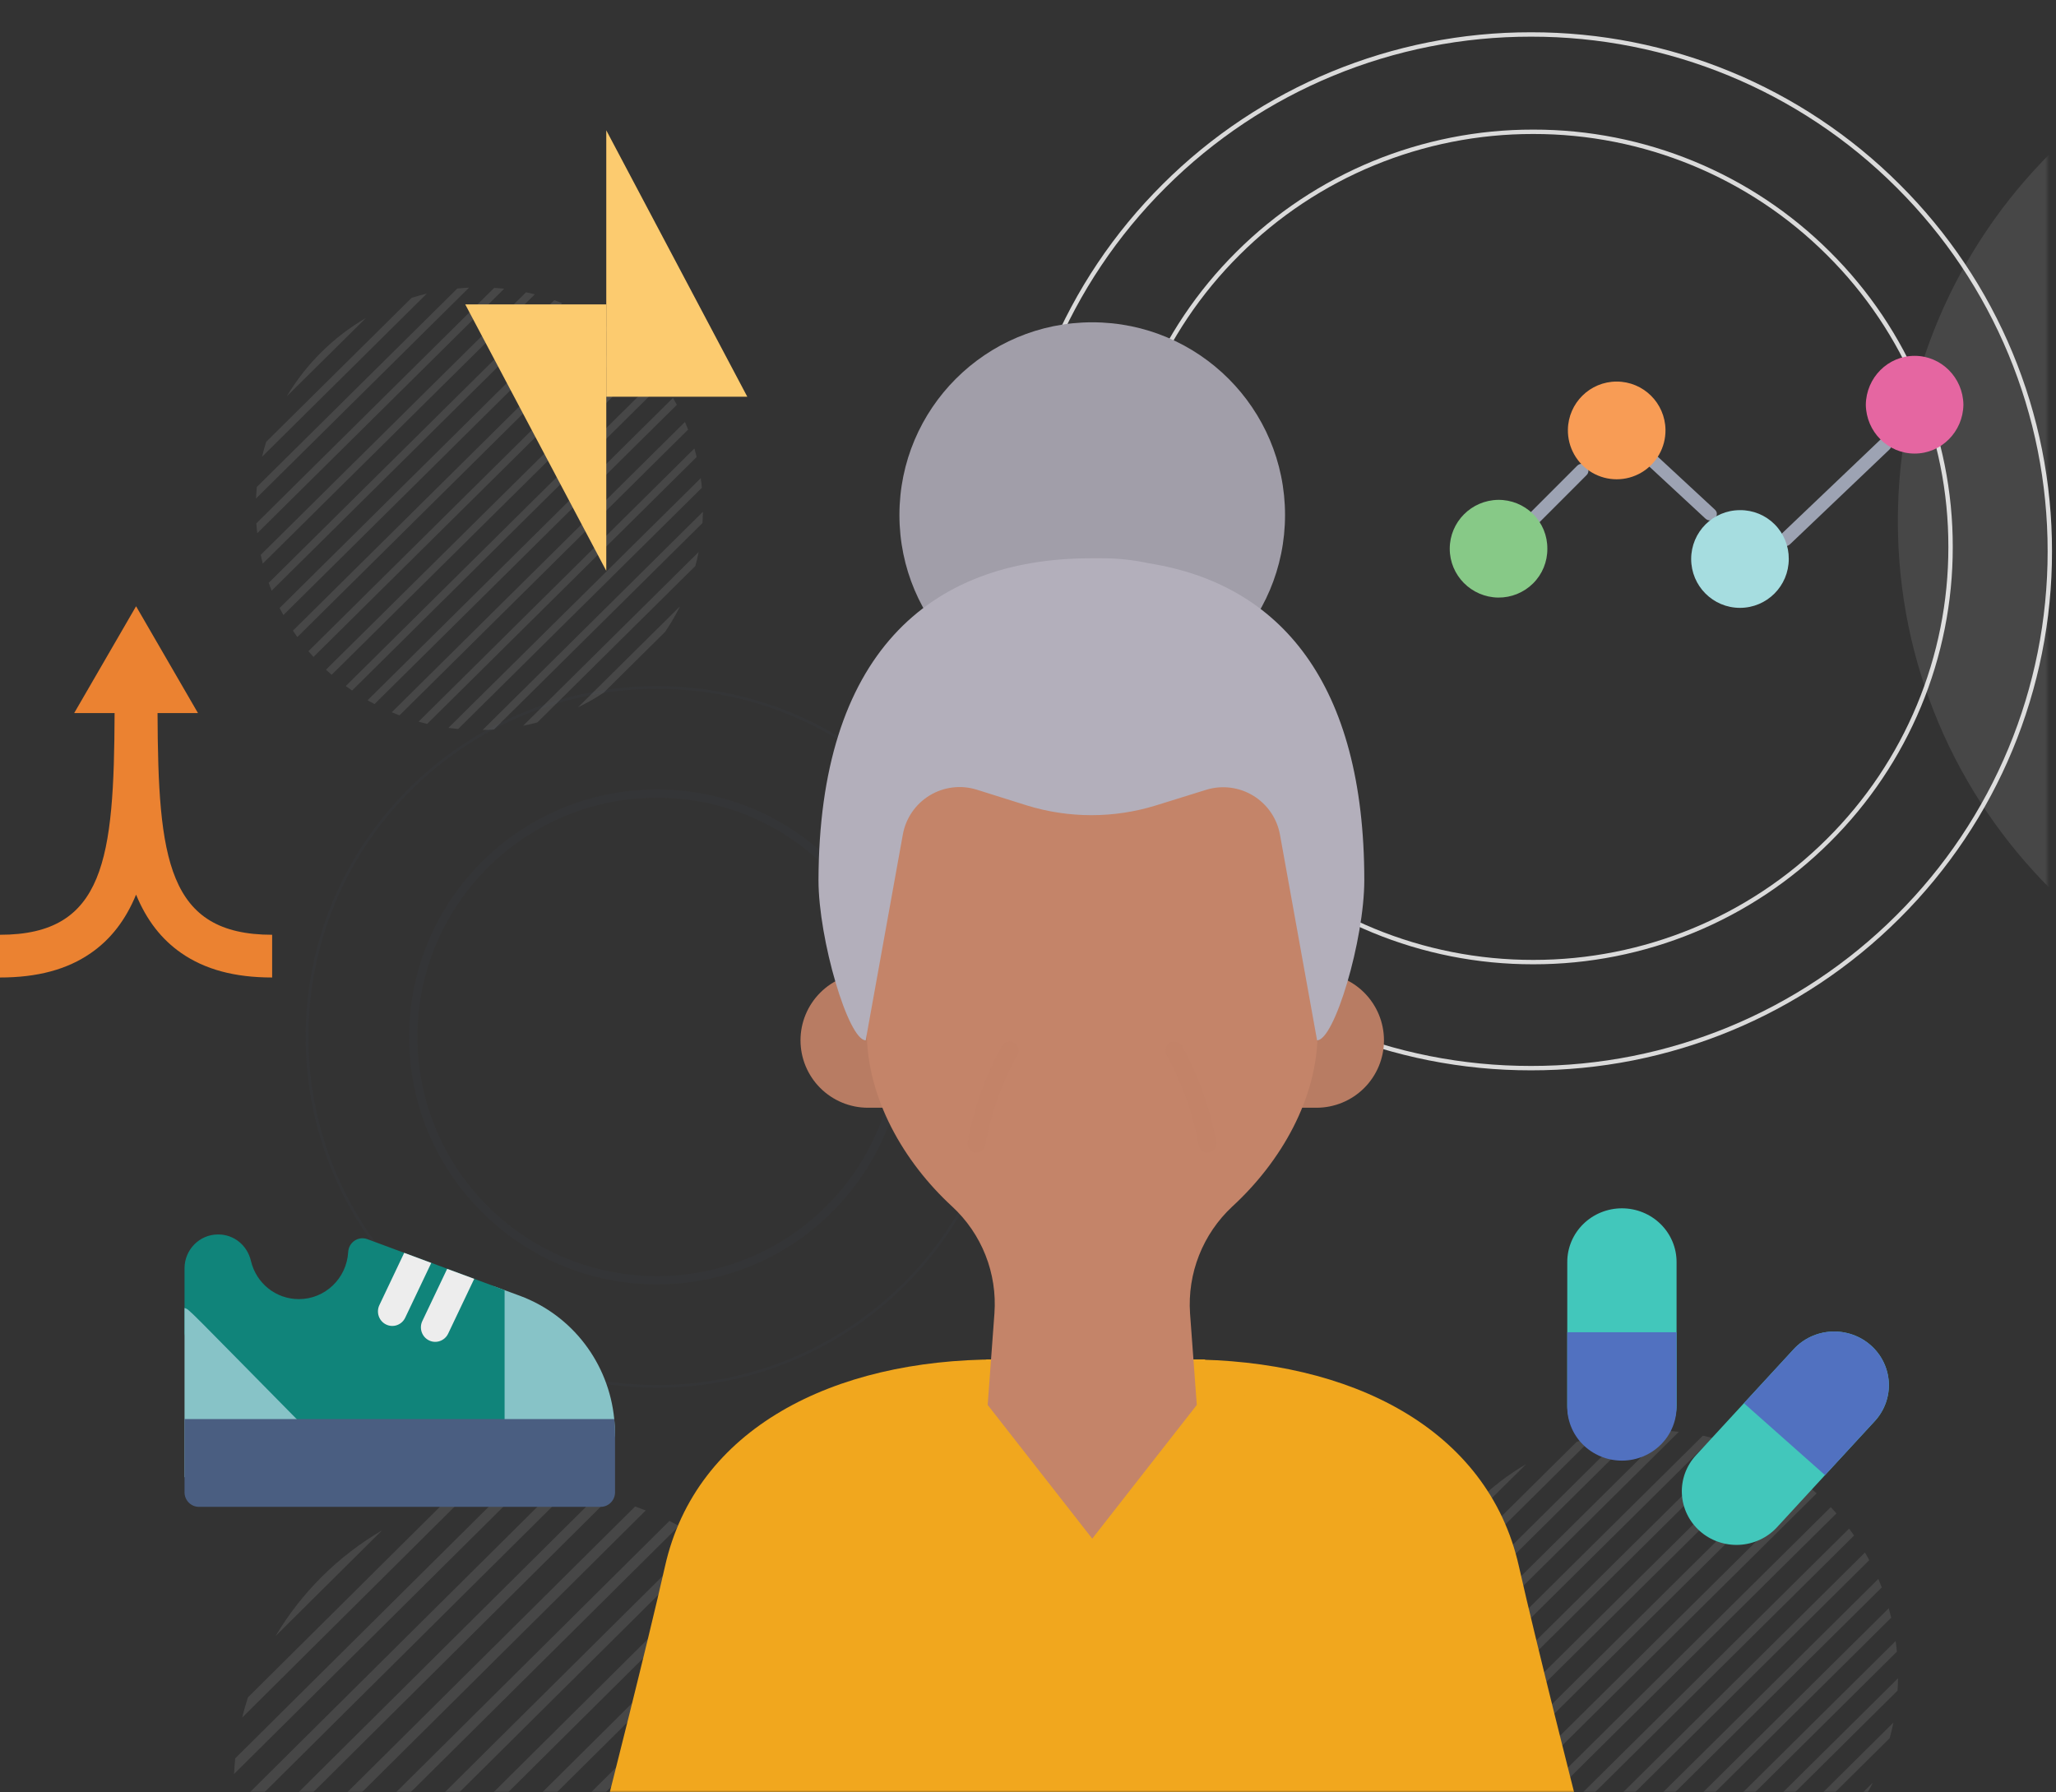 <svg width="468" height="408" viewBox="0 0 468 408" fill="none" xmlns="http://www.w3.org/2000/svg">
<rect x="0" y="0" width="468" height="408" fill="#333333" stroke="none"/>
<path d="M34.569 34.444C12.395 56.49 -0.047 86.433 0 117.646V117.646C-0.046 148.858 12.395 178.801 34.569 200.848V200.848C56.698 222.941 86.75 235.336 118.076 235.291V235.291C149.402 235.336 179.455 222.941 201.583 200.848V200.848C223.758 178.801 236.199 148.858 236.152 117.646V117.646C236.2 86.433 223.758 56.49 201.583 34.444V34.444C179.456 12.349 149.403 -0.046 118.076 0V0C86.75 -0.046 56.697 12.349 34.569 34.444V34.444Z" transform="translate(230.437 7.847)" stroke="#DADADA"/>
<path d="M27.813 27.667C9.972 45.376 -0.037 69.429 0 94.5V94.5C-0.037 119.571 9.973 143.624 27.813 161.333V161.333C45.617 179.079 69.796 189.036 95 189V189C120.204 189.036 144.383 179.079 162.187 161.333V161.333C180.028 143.624 190.037 119.571 190 94.5V94.5C190.038 69.428 180.028 45.376 162.187 27.667V27.667C144.384 9.92 120.204 -0.037 95 0V0C69.796 -0.037 45.616 9.92 27.813 27.667V27.667Z" transform="translate(254 30)" stroke="#DADADA"/>
<mask id="mask0" mask-type="alpha" maskUnits="userSpaceOnUse" x="38" y="-1" width="428" height="409">
<rect width="428" height="409" transform="translate(38 -1)" fill="#C4C4C4"/>
</mask>
<g mask="url(#mask0)">
<g opacity="0.1">
<path fill-rule="evenodd" clip-rule="evenodd" d="M56.409 0C25.254 0.007 0.002 25.227 0 56.338C0.002 87.448 25.254 112.668 56.409 112.676C87.566 112.673 112.824 87.451 112.826 56.338C112.826 25.223 87.567 0 56.409 0ZM1.906 56.338C1.887 41.896 7.633 28.042 17.873 17.844C28.086 7.618 41.959 1.88 56.422 1.899C70.884 1.88 84.757 7.618 94.97 17.844C105.21 28.042 110.957 41.896 110.938 56.338C110.957 70.78 105.21 84.633 94.97 94.832C84.758 105.058 70.884 110.797 56.422 110.777C41.959 110.796 28.086 105.057 17.873 94.832C7.634 84.633 1.887 70.78 1.906 56.338Z" transform="translate(93.127 179.697)" fill="#41495A"/>
<path fill-rule="evenodd" clip-rule="evenodd" d="M79.966 0C35.803 0 0 35.752 0 79.853C0 123.954 35.803 159.706 79.966 159.706C124.129 159.706 159.932 123.954 159.932 79.853C159.932 35.752 124.129 0 79.966 0ZM0.634 79.853C0.603 58.833 8.965 38.667 23.87 23.823C38.735 8.94 58.929 0.589 79.978 0.62C101.029 0.589 121.223 8.94 136.087 23.823C150.992 38.667 159.354 58.833 159.323 79.853C159.354 100.874 150.992 121.039 136.087 135.883C121.222 150.766 101.028 159.116 79.978 159.086C58.929 159.116 38.735 150.766 23.87 135.883C8.966 121.039 0.603 100.874 0.634 79.853Z" transform="translate(69.57 156.182)" fill="#41495A"/>
</g>
<path opacity="0.1" fill-rule="evenodd" clip-rule="evenodd" d="M0 64.748C0.055 63.554 0.14 62.368 0.256 61.191L61.643 0.263C62.842 0.145 64.04 0.057 65.233 0L0 64.748ZM0.378 75.393C0.27 74.398 0.174 73.386 0.104 72.379L72.923 0.073C73.951 0.142 74.971 0.228 75.985 0.34L0.378 75.393ZM23.168 118.874C22.59 118.357 22.011 117.831 21.433 117.297L118.162 21.264C118.7 21.839 119.229 22.413 119.75 22.987L23.168 118.874ZM36.297 127.882C35.574 127.5 34.86 127.107 34.154 126.702L127.644 33.881C128.048 34.582 128.443 35.291 128.828 36.008L36.297 127.882ZM49.742 133.273C50.609 133.518 51.477 133.747 52.383 133.958L134.913 51.997L134.899 51.942C134.691 51.098 134.474 50.218 134.228 49.371L49.742 133.273ZM98.559 128.855L129.786 97.85C128.445 100.553 126.925 103.166 125.236 105.67L106.422 124.35C103.905 126.024 101.278 127.529 98.559 128.855ZM136.161 58.487L58.91 135.168C59.898 135.305 60.896 135.417 61.894 135.512L136.491 61.445C136.436 60.848 136.371 60.251 136.295 59.654C136.282 59.53 136.267 59.407 136.251 59.285L136.242 59.208L136.241 59.197L136.24 59.189L136.239 59.181L136.238 59.173L136.232 59.123L136.231 59.115L136.23 59.107L136.225 59.061C136.201 58.869 136.178 58.678 136.161 58.487ZM86.121 133.489C84.698 133.873 83.252 134.209 81.784 134.496L135.498 81.168C135.206 82.618 134.866 84.053 134.479 85.474L86.121 133.489ZM29.027 123.439L29.062 123.464L29.405 123.705L124.625 29.166C124.171 28.514 123.707 27.873 123.233 27.241L27.467 122.327C27.959 122.689 28.468 123.047 28.968 123.398L29.008 123.426L29.027 123.439ZM72.841 135.663C71.684 135.74 70.528 135.788 69.371 135.805L136.803 68.844C136.786 69.992 136.741 71.14 136.669 72.289L72.841 135.663ZM41.549 130.379C42.333 130.712 43.123 131.029 43.921 131.331L132.293 43.583C131.986 42.791 131.667 42.006 131.334 41.227L41.549 130.379ZM9.433 33.369L33.669 9.301C23.67 15.16 15.332 23.441 9.433 33.369ZM1.839 51.916C2.224 50.365 2.657 48.837 3.14 47.329L47.664 3.126C49.179 2.638 50.716 2.208 52.274 1.834L1.839 51.916ZM3.881 90.642C4.17 91.451 4.474 92.252 4.792 93.044L93.702 4.767C92.903 4.451 92.098 4.15 91.286 3.863L3.881 90.642ZM1.462 82.029C1.653 82.929 1.861 83.825 2.086 84.712L85.358 2.033C84.464 1.804 83.562 1.602 82.66 1.404L1.462 82.029ZM8.361 100.498C7.968 99.795 7.586 99.077 7.216 98.345L99.097 7.148C99.822 7.516 100.545 7.896 101.265 8.289L8.361 100.498ZM16.025 111.639C16.531 112.236 17.047 112.824 17.573 113.404L114.233 17.436C113.652 16.915 113.053 16.402 112.45 15.898L16.025 111.639ZM12.608 107.302C12.144 106.66 11.688 106.006 11.255 105.343L106.106 11.196C106.771 11.632 107.429 12.08 108.08 12.539L12.608 107.302Z" transform="translate(53.286 339.055)" fill="white"/>
<g opacity="0.1">
<path d="M0 118.606C0 53.099 53.293 0 119.04 0C184.782 0 238.08 53.103 238.08 118.606C238.08 184.113 184.782 237.211 119.04 237.216C53.293 237.216 0 184.113 0 118.606Z" transform="translate(432)" fill="white"/>
</g>
<path opacity="0.1" fill-rule="evenodd" clip-rule="evenodd" d="M0 53.027C0.043 52.049 0.113 51.078 0.208 50.114L50.565 0.215C51.552 0.117 52.535 0.046 53.514 0L0 53.027ZM0.29 61.758C0.199 60.929 0.121 60.102 0.065 59.278L59.839 0.06C60.679 0.115 61.519 0.184 62.351 0.279L0.29 61.758ZM19.002 97.353C18.518 96.933 18.04 96.504 17.569 96.067L96.935 17.427C97.374 17.89 97.807 18.362 98.234 18.843L19.002 97.353ZM29.766 104.754C29.171 104.442 28.585 104.121 28.008 103.789L104.728 27.749C105.063 28.321 105.388 28.902 105.702 29.491L29.766 104.754ZM40.802 109.156C41.516 109.358 42.244 109.542 42.966 109.718L110.699 42.589C110.525 41.868 110.339 41.148 110.136 40.444L40.802 109.156ZM80.877 105.544L106.512 80.142C105.41 82.359 104.16 84.502 102.771 86.556L87.332 101.855C85.266 103.226 83.109 104.458 80.877 105.544ZM111.708 47.9L48.327 110.705C49.136 110.816 49.955 110.911 50.773 110.988L111.993 50.324C111.947 49.835 111.894 49.346 111.833 48.857C111.807 48.618 111.774 48.382 111.742 48.146L111.737 48.115L111.708 47.9ZM70.677 109.328C69.507 109.643 68.32 109.919 67.113 110.156L111.193 66.473C110.953 67.663 110.675 68.84 110.357 70.004L70.677 109.328ZM22.518 100.181C23.041 100.567 23.574 100.945 24.106 101.309L102.251 23.884C101.879 23.352 101.498 22.827 101.108 22.309L22.518 100.181ZM59.752 111.104C58.8 111.167 57.85 111.205 56.903 111.219L112.249 56.377C112.237 57.321 112.201 58.26 112.14 59.192L59.752 111.104ZM34.078 106.779C34.722 107.065 35.371 107.325 36.026 107.56L108.551 35.694C108.3 35.045 108.039 34.401 107.768 33.764L34.078 106.779ZM7.73 27.318L27.609 7.62C19.409 12.416 12.57 19.193 7.73 27.318ZM1.502 42.516C1.812 41.249 2.164 39.998 2.559 38.762L39.109 2.548C40.353 2.159 41.615 1.812 42.893 1.506L1.502 42.516ZM3.182 74.234C3.419 74.895 3.667 75.551 3.927 76.203L76.902 3.896C76.247 3.635 75.586 3.388 74.919 3.154L3.182 74.234ZM1.182 67.194C1.337 67.931 1.506 68.665 1.697 69.39L70.04 1.673C69.308 1.489 68.567 1.317 67.827 1.158L1.182 67.194ZM6.845 82.335C6.521 81.748 6.208 81.156 5.905 80.558L81.296 5.853C81.914 6.153 82.512 6.465 83.089 6.788L6.845 82.335ZM13.145 91.429C13.56 91.918 13.984 92.4 14.418 92.875L93.727 14.287C93.251 13.858 92.757 13.428 92.268 13.03L13.145 91.429ZM10.361 87.885C9.98 87.357 9.612 86.821 9.248 86.281L87.064 9.177C87.609 9.531 88.149 9.897 88.683 10.275L10.361 87.885Z" transform="translate(319.792 325.644)" fill="white"/>
<path opacity="0.1" fill-rule="evenodd" clip-rule="evenodd" d="M0 48.002C0.04 47.12 0.103 46.241 0.189 45.367L45.822 0.197C46.717 0.108 47.607 0.043 48.493 0L0 48.002ZM0.275 55.906C0.189 55.154 0.121 54.406 0.069 53.658L54.213 0.055C54.975 0.102 55.736 0.166 56.488 0.251L0.275 55.906ZM17.216 88.127C16.784 87.745 16.354 87.356 15.926 86.961L87.864 15.76C88.262 16.179 88.655 16.606 89.042 17.042L17.216 88.127ZM26.98 94.787C26.443 94.52 25.913 94.235 25.388 93.933L94.913 25.099C95.214 25.617 95.508 26.143 95.794 26.675L26.98 94.787ZM37.001 98.795C37.65 98.978 38.291 99.145 38.962 99.303L100.302 38.552C100.143 37.898 99.975 37.249 99.794 36.604L37.001 98.795ZM73.288 95.535L96.513 72.542C95.516 74.55 94.385 76.49 93.128 78.348L79.137 92.199C77.265 93.439 75.311 94.553 73.288 95.535ZM101.244 43.359L101.224 43.378L101.223 43.359H101.244ZM101.224 43.378L43.792 100.209C44.528 100.312 45.268 100.397 46.012 100.465L101.494 45.55C101.454 45.109 101.406 44.666 101.352 44.222L101.315 44.008C101.278 43.799 101.241 43.59 101.224 43.378ZM64.045 98.965C62.984 99.247 61.907 99.496 60.815 99.713L100.758 60.174C100.54 61.25 100.288 62.315 100 63.369L64.045 98.965ZM20.43 90.69C20.903 91.04 21.384 91.378 21.871 91.711L92.642 21.621C92.307 21.14 91.963 20.664 91.61 20.194L20.43 90.69ZM54.166 100.576C53.306 100.648 52.446 100.683 51.585 100.683L101.726 51.019C101.714 51.873 101.681 52.728 101.627 53.582L54.166 100.576ZM30.898 96.658C31.471 96.903 32.059 97.138 32.661 97.363L98.358 32.31C98.131 31.724 97.895 31.141 97.648 30.563L30.898 96.658ZM7.006 24.741L25.027 6.9C17.598 11.238 11.398 17.376 7.006 24.741ZM1.364 38.506C1.645 37.343 1.964 36.204 2.323 35.088L35.44 2.303C36.587 1.958 37.734 1.644 38.881 1.359L1.364 38.506ZM2.886 67.197C3.099 67.795 3.324 68.389 3.562 68.979L69.684 3.524C69.09 3.291 68.491 3.067 67.886 2.854L2.886 67.197ZM1.071 60.827C1.213 61.494 1.368 62.16 1.535 62.818L63.469 1.516C62.806 1.35 62.135 1.191 61.464 1.051L1.071 60.827ZM6.232 74.533C5.945 74.003 5.659 73.468 5.372 72.927L73.666 5.293C74.211 5.578 74.752 5.863 75.288 6.148L6.232 74.533ZM11.931 82.753C12.31 83.197 12.694 83.633 13.084 84.06L84.931 12.932C84.501 12.543 84.071 12.167 83.606 11.791L11.931 82.753ZM9.406 79.535C9.062 79.057 8.726 78.574 8.399 78.083L78.905 8.283C79.4 8.605 79.89 8.937 80.371 9.279L9.406 79.535Z" transform="translate(58.274 65.477)" fill="white"/>
<path d="M15.835 230.773L42.961 22.313C43.564 18.721 44.896 15.289 46.874 12.229C48.852 9.169 51.434 6.546 54.463 4.519C57.492 2.493 60.903 1.106 64.487 0.445C68.071 -0.217 71.752 -0.14 75.305 0.672C78.859 1.483 82.208 3.012 85.149 5.164C88.09 7.316 90.56 10.045 92.407 13.186C94.255 16.326 95.441 19.81 95.893 23.425C96.345 27.04 96.054 30.709 95.036 34.207L41.169 221.181L27.863 279.626C27.177 282.704 25.429 285.441 22.926 287.359C20.422 289.277 17.323 290.252 14.172 290.113C10.896 289.915 7.797 288.558 5.429 286.285C3.062 284.012 1.58 280.972 1.249 277.708L0.225 268.884C-2.206 242.283 15.835 230.773 15.835 230.773Z" transform="translate(104.453 366.426)" fill="#C48469"/>
<path d="M80.265 230.773L53.139 22.313C52.536 18.721 51.204 15.289 49.226 12.229C47.248 9.169 44.666 6.546 41.637 4.519C38.608 2.493 35.197 1.106 31.613 0.445C28.029 -0.217 24.348 -0.14 20.795 0.672C17.241 1.483 13.892 3.012 10.951 5.164C8.01 7.316 5.54 10.045 3.692 13.186C1.845 16.326 0.659 19.81 0.207 23.425C-0.245 27.04 0.046 30.709 1.064 34.207L54.931 221.181L68.365 279.626C69.051 282.704 70.799 285.441 73.302 287.359C75.806 289.277 78.905 290.252 82.056 290.113C85.332 289.915 88.431 288.558 90.799 286.285C93.166 284.012 94.648 280.972 94.979 277.708L96.003 268.884C98.434 242.283 80.265 230.773 80.265 230.773Z" transform="translate(296.562 366.426)" fill="#C48469"/>
<path d="M2.943 7.80574e-06H27.893C65.382 7.80574e-06 96.602 15.73 103.64 47.063C107.734 65.224 116.946 101.416 116.946 101.416H3.90473e-06L2.943 7.80574e-06Z" transform="translate(242.096 309.447)" fill="#F1A71E"/>
<path d="M114.004 7.80574e-06H89.053C51.564 7.80574e-06 20.344 15.73 13.307 47.063C9.212 65.224 0 101.416 0 101.416H116.946L114.004 7.80574e-06Z" transform="translate(138.072 309.447)" fill="#F1A71E"/>
<path d="M43.887 87.732C68.125 87.732 87.774 68.093 87.774 43.866C87.774 19.64 68.125 0 43.887 0C19.649 0 -1.95236e-06 19.64 -1.95236e-06 43.866C-1.95236e-06 68.093 19.649 87.732 43.887 87.732Z" transform="translate(204.734 73.364)" fill="#A19EA9"/>
<path d="M63.207 7.80574e-06H112.852C133.068 20.206 159.042 26.857 159.042 59.98L174.396 244.908C174.396 244.908 124.24 263.068 78.689 263.068C33.139 263.068 -3.90473e-06 252.581 -3.90473e-06 252.581L16.889 59.98C16.889 26.857 39.409 23.66 63.207 7.80574e-06Z" transform="translate(161.36 309.447)" fill="#F1A71E"/>
<path d="M15.354 3.90287e-06H117.458C121.53 3.90287e-06 125.436 1.617 128.315 4.495C131.194 7.373 132.812 11.277 132.812 15.347C132.812 19.417 131.194 23.32 128.315 26.198C125.436 29.076 121.53 30.693 117.458 30.693H15.354C11.282 30.693 7.377 29.076 4.497 26.198C1.618 23.32 0 19.417 0 15.347C0 11.277 1.618 7.373 4.497 4.495C7.377 1.617 11.282 3.90287e-06 15.354 3.90287e-06Z" transform="translate(182.216 221.459)" fill="#B87C63"/>
<path d="M51.308 0C64.916 0 77.966 5.403 87.588 15.021C97.21 24.638 102.616 37.682 102.616 51.284V76.094C102.616 91.185 94.299 105.637 83.168 115.868C79.862 118.951 77.286 122.732 75.626 126.935C73.966 131.138 73.264 135.658 73.571 140.167L75.107 161.013L51.308 191.45L27.509 161.013L29.045 140.167C29.369 135.657 28.675 131.131 27.014 126.925C25.353 122.719 22.768 118.94 19.449 115.868C8.317 105.637 0 91.057 0 76.094V51.284C-0.017 44.544 1.299 37.868 3.871 31.638C6.444 25.409 10.223 19.749 14.99 14.983C19.758 10.218 25.421 6.441 31.654 3.87C37.886 1.298 44.566 -0.017 51.308 0Z" transform="translate(197.314 158.793)" fill="#C48469"/>
<path d="M62.056 0H64.487C68.101 -0.01 71.705 0.376 75.235 1.151C105.175 5.883 124.24 28.52 124.24 73.281C124.24 86.837 117.458 109.729 113.492 109.729L105.047 62.922C104.717 61.097 104.005 59.362 102.957 57.832C101.908 56.302 100.547 55.012 98.964 54.045C97.381 53.079 95.611 52.458 93.77 52.225C91.929 51.991 90.06 52.15 88.285 52.691L76.77 56.272C67.225 59.213 57.015 59.213 47.469 56.272L36.082 52.691C34.299 52.127 32.417 51.95 30.56 52.172C28.703 52.394 26.916 53.01 25.317 53.979C23.718 54.948 22.344 56.247 21.288 57.789C20.232 59.331 19.517 61.081 19.192 62.922L10.748 109.729C6.781 109.729 -3.90473e-06 86.709 -3.90473e-06 73.281C0.128 22.253 24.822 0 62.056 0Z" transform="translate(186.31 127.077)" fill="#B3AFBB"/>
<g opacity="0.29">
<path opacity="0.29" d="M7.549 21.23C6.206 13.789 3.656 6.618 0 7.80574e-06" transform="translate(267.303 239.108)" stroke="#B37860" stroke-width="4" stroke-linecap="round" stroke-linejoin="round"/>
<path opacity="0.29" d="M3.90473e-06 21.23C1.343 13.789 3.893 6.618 7.549 7.80574e-06" transform="translate(222.265 239.108)" stroke="#B37860" stroke-width="4" stroke-linecap="round" stroke-linejoin="round"/>
</g>
<path fill-rule="evenodd" clip-rule="evenodd" d="M0 0V60.645H32.1L0 0Z" transform="translate(138.004 29.661)" fill="#FCCB6F"/>
<path fill-rule="evenodd" clip-rule="evenodd" d="M0 0L32.1 60.645V0H0Z" transform="translate(105.905 69.295)" fill="#FCCB6F"/>
<path d="M2.583 13.597L13.586 2.587C14.963 1.21 12.83 -0.939 11.448 0.449L0.445 11.461C-0.932 12.839 1.201 14.988 2.583 13.6V13.597Z" transform="translate(347.539 105.585)" fill="#9DA3B3"/>
<path d="M0.453 2.461L13.769 14.804C15.171 16.103 17.31 14.059 15.917 12.758L2.6 0.416C1.199 -0.883 -0.941 1.16 0.453 2.461Z" transform="translate(374.433 103.244)" fill="#9DA3B3"/>
<path d="M2.623 24.155L22.415 5.295L25.258 2.587C26.68 1.23 24.523 -0.924 23.101 0.43L3.309 19.291L0.466 21.999C-0.957 23.355 1.2 25.509 2.623 24.155Z" transform="translate(404.833 99.732)" fill="#9DA3B3"/>
<path d="M22.215 11.121C22.245 14.08 21.076 16.926 18.97 19.018C16.865 21.111 14.001 22.273 11.023 22.243C4.908 22.151 0 17.199 0 11.122C0 5.045 4.908 0.092 11.023 0.001C14.001 -0.029 16.865 1.133 18.97 3.226C21.076 5.318 22.245 8.164 22.215 11.123V11.121Z" transform="translate(330 113.781)" fill="#87C987"/>
<path d="M22.215 10.954C22.275 14.967 20.172 18.701 16.71 20.726C13.249 22.75 8.967 22.75 5.506 20.726C2.044 18.701 -0.059 14.967 0.001 10.954C0.093 4.878 5.039 0 11.108 0C17.177 0 22.123 4.878 22.215 10.954Z" transform="translate(356.893 86.854)" fill="#F89C55"/>
<path d="M22.216 11.122C22.124 17.291 17.178 22.244 11.108 22.244C5.038 22.244 0.092 17.291 0 11.122C0.092 4.952 5.038 0 11.108 0C17.178 0 22.124 4.952 22.216 11.122Z" transform="translate(424.709 81)" fill="#E566A1"/>
<path d="M22.215 11.122C22.215 17.265 17.242 22.244 11.108 22.244C4.973 22.244 0 17.265 0 11.122C0 4.98 4.973 0.001 11.108 0.001C14.063 -0.029 16.905 1.133 18.995 3.225C21.084 5.318 22.245 8.164 22.215 11.122Z" transform="translate(384.955 116.122)" fill="#A6DDE0"/>
<path d="M12.443 56.977C10.81 56.977 9.192 56.662 7.683 56.049C6.173 55.436 4.802 54.537 3.646 53.404C2.491 52.271 1.574 50.926 0.948 49.445C0.323 47.964 0.001 46.377 1.54311e-06 44.773V12.207C1.54311e-06 8.97 1.311 5.865 3.643 3.576C5.976 1.286 9.14 1.38821e-06 12.439 1.38821e-06C15.738 1.38821e-06 18.902 1.286 21.235 3.576C23.567 5.865 24.878 8.97 24.878 12.207V44.773C24.877 48.01 23.566 51.113 21.235 53.401C18.903 55.69 15.741 56.976 12.443 56.977Z" transform="translate(356.753 275.047)" fill="#42C7BB"/>
<path d="M0.008 -7.57205e-07V16.575C-0.053 18.214 0.223 19.849 0.82 21.382C1.417 22.915 2.323 24.314 3.483 25.495C4.643 26.677 6.034 27.617 7.573 28.259C9.112 28.901 10.767 29.231 12.439 29.231C14.111 29.231 15.766 28.901 17.305 28.259C18.843 27.617 20.235 26.677 21.395 25.495C22.555 24.314 23.461 22.915 24.058 21.382C24.655 19.849 24.931 18.214 24.869 16.575V-7.57205e-07H0.008Z" transform="translate(356.748 303.246)" fill="#5171C0"/>
<path d="M43.033 3.153C44.245 4.228 45.229 5.527 45.929 6.976C46.63 8.424 47.033 9.994 47.115 11.596C47.197 13.197 46.957 14.799 46.408 16.309C45.86 17.819 45.013 19.209 43.917 20.398L21.669 44.548C20.574 45.738 19.25 46.704 17.774 47.391C16.298 48.078 14.698 48.474 13.067 48.554C11.435 48.635 9.803 48.399 8.264 47.861C6.725 47.323 5.31 46.492 4.098 45.417C2.886 44.341 1.902 43.042 1.201 41.594C0.501 40.145 0.098 38.576 0.016 36.974C-0.066 35.373 0.174 33.771 0.722 32.261C1.271 30.751 2.117 29.361 3.213 28.172L25.461 4.022C26.557 2.832 27.881 1.866 29.357 1.179C30.832 0.491 32.432 0.096 34.064 0.015C35.695 -0.065 37.327 0.17 38.866 0.709C40.405 1.247 41.821 2.078 43.033 3.153Z" transform="translate(382.827 303.094)" fill="#42C7BB"/>
<path d="M18.456 32.687L29.778 20.397C31.991 17.995 33.141 14.829 32.975 11.595C32.809 8.361 31.341 5.324 28.893 3.153C26.446 0.981 23.22 -0.147 19.924 0.015C16.629 0.178 13.535 1.619 11.322 4.021L-1.54311e-06 16.316L18.456 32.687Z" transform="translate(396.967 303.091)" fill="#5171C0"/>
</g>
<path d="M31.505 30.333C30.269 17.636 21.98 6.726 10.074 2.293L6.548 0.993L4.396 0.204C3.389 -0.168 2.267 -0.028 1.397 0.598C0.527 1.225 1.39747e-06 2.223 1.39747e-06 3.314V33.653C1.39747e-06 35.486 1.465 36.972 3.274 36.972H28.391C30.2 36.972 31.665 35.486 31.665 33.653C31.665 32.538 31.62 31.424 31.505 30.333Z" transform="translate(108.312 292.681)" fill="#87C3C7"/>
<path d="M70.708 11.861L65.945 10.097L59.786 7.799L56.169 6.453L50.01 4.178L41.63 1.068C39.569 0.302 37.371 1.787 37.256 3.993C36.913 10.005 31.99 14.716 26.037 14.716C20.817 14.716 16.329 11.142 15.116 6.012C14.291 2.46 11.246 0 7.72 0H7.606C3.416 0 0.004 3.459 0.004 7.706V22.005C0.004 23.885 -0.912 22.446 23.977 47.678C24.595 48.305 25.419 48.653 26.289 48.653H69.586H72.86C72.86 47.167 72.86 14.368 72.86 12.697L70.708 11.861Z" transform="translate(42 281)" fill="#10847A"/>
<path d="M31.345 31.197C-0.733 -1.323 1.259 0.464 0 -3.5419e-07V38.509H28.346C32.1 38.532 34.001 33.913 31.345 31.197Z" transform="translate(42.004 297.736)" fill="#87C3C7"/>
<path d="M12.135 2.298L6.205 14.763C5.427 16.411 3.481 17.107 1.855 16.318C0.229 15.529 -0.458 13.556 0.321 11.908L5.976 0L12.135 2.298Z" transform="translate(86.033 285.178)" fill="#EDEDED"/>
<path d="M97.813 0H0V16.666C0 18.5 1.465 19.986 3.274 19.986H94.722C96.53 19.986 97.996 18.5 97.996 16.666V3.319C97.973 2.205 97.927 1.091 97.813 0Z" transform="translate(42.004 323.014)" fill="#4A5E81"/>
<path d="M12.135 2.275L6.205 14.74C5.427 16.388 3.458 17.084 1.855 16.295C0.229 15.506 -0.458 13.533 0.321 11.885L5.976 1.77095e-07L12.135 2.275Z" transform="translate(95.81 288.823)" fill="#EDEDED"/>
<path fill-rule="evenodd" clip-rule="evenodd" d="M35.861 24.313H45.061L30.974 0L16.888 24.313H26.086C25.953 57.495 23.878 74.78 0 74.78V84.504C8.53 84.504 15.301 82.681 20.698 78.933C25.211 75.798 28.586 71.439 30.974 65.646C33.362 71.439 36.738 75.799 41.251 78.933C46.648 82.681 53.417 84.504 61.947 84.504V74.78C38.069 74.78 35.994 57.495 35.861 24.313Z" transform="translate(0 138)" fill="#EB8231"/>
</svg>
